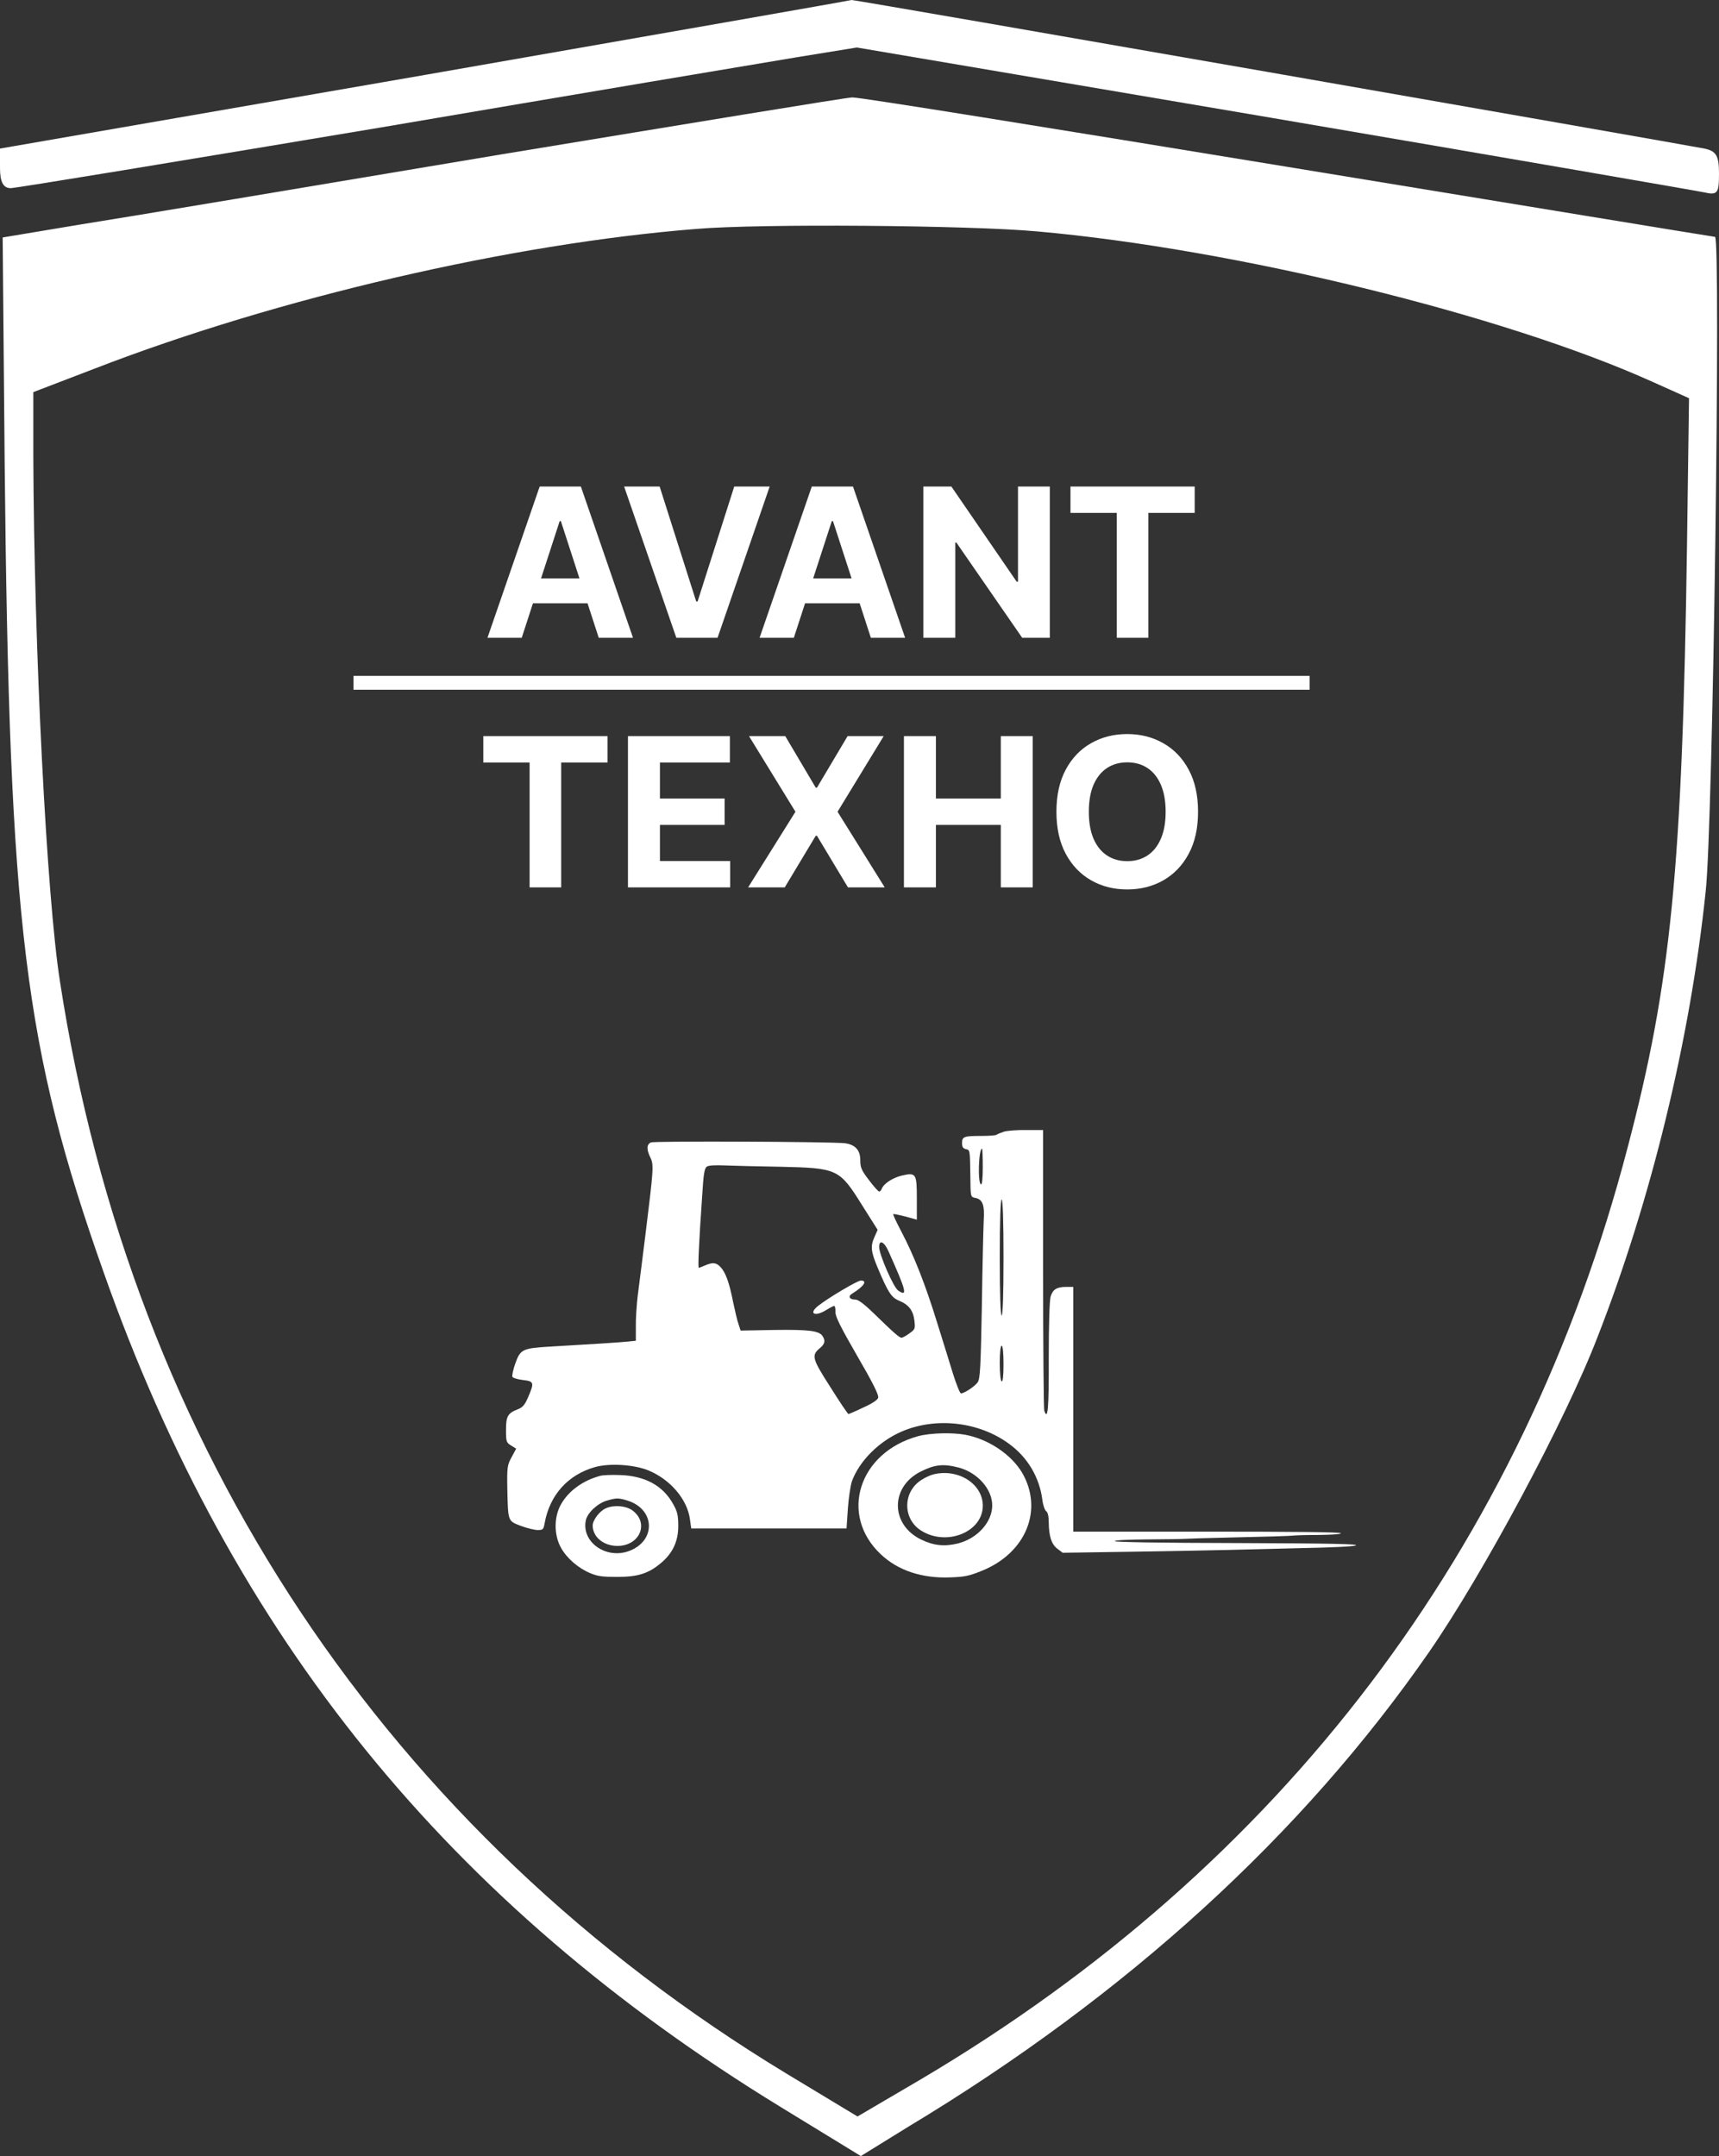 <svg width="248" height="311" viewBox="0 0 248 311" fill="none" xmlns="http://www.w3.org/2000/svg">
<rect x="0" y="0" width="248" height="311" fill="#333333" stroke="none"/>
<path d="M61.327 10.803L0 21.43V24.241C0 26.261 0.481 27.139 1.538 27.139C2.307 27.139 26.242 23.187 54.598 18.444C82.955 13.614 110.158 9.047 114.964 8.256L123.616 6.851L183.693 17.039C216.664 22.66 244.636 27.491 245.885 27.754C247.808 28.193 248 27.842 248 25.031C248 22.484 247.616 21.782 245.885 21.43C241.752 20.64 123.135 -0.088 122.847 0C122.654 0.088 94.971 4.919 61.327 10.803Z" fill="white"/>
<path d="M72.093 22.308C44.89 26.875 17.591 31.443 11.439 32.409L0.385 34.253L0.673 66.925C1.346 133.499 3.461 151.065 14.996 183.649C33.548 236.17 64.788 274.639 112.562 303.886L124.193 311L131.017 306.784C162.546 287.813 187.923 264.627 206.186 238.278C213.972 227.036 225.892 204.816 230.506 192.783C238.196 173.11 243.867 149.835 246.078 128.581C247.135 119.271 248.289 34.165 247.424 34.165C247.231 34.165 219.451 29.598 185.712 24.065C151.972 18.532 123.712 13.965 122.943 14.053C122.174 14.053 99.296 17.829 72.093 22.308ZM149.569 33.375C178.31 35.922 216.952 45.407 238.388 55.068L243.675 57.44L243.386 78.519C242.713 125.243 241.079 141.755 234.831 165.469C219.74 223.26 184.943 269.106 132.844 299.934L123.712 305.291L113.523 299.143C55.944 264.275 19.033 208.944 8.651 141.579C6.729 129.371 4.903 93.362 4.806 65.784V56.562L13.746 53.136C40.084 42.948 73.823 35.131 100.45 33.023C109.678 32.233 139.957 32.497 149.569 33.375Z" fill="white"/>
<line x1="51" y1="98.491" x2="188.936" y2="98.491" stroke="white" stroke-width="2"/>
<path d="M75.27 92H70.326L77.858 70.182H83.803L91.324 92H86.381L80.916 75.168H80.745L75.27 92ZM74.961 83.424H86.637V87.025H74.961V83.424ZM95.168 70.182L100.441 86.758H100.643L105.927 70.182H111.041L103.52 92H97.575L90.043 70.182H95.168ZM114.527 92H109.584L117.116 70.182H123.061L130.582 92H125.639L120.174 75.168H120.003L114.527 92ZM114.218 83.424H125.895V87.025H114.218V83.424ZM151.457 70.182V92H147.473L137.981 78.268H137.821V92H133.208V70.182H137.256L146.674 83.903H146.866V70.182H151.457ZM154.438 73.985V70.182H172.357V73.985H165.677V92H161.117V73.985H154.438ZM69.726 109.985V106.182H87.645V109.985H80.965V128H76.406V109.985H69.726ZM90.596 128V106.182H105.298V109.985H95.209V115.184H104.541V118.987H95.209V124.197H105.34V128H90.596ZM113.29 106.182L117.69 113.618H117.861L122.282 106.182H127.491L120.833 117.091L127.64 128H122.335L117.861 120.553H117.69L113.216 128H107.932L114.76 117.091L108.059 106.182H113.29ZM130.41 128V106.182H135.023V115.184H144.388V106.182H148.99V128H144.388V118.987H135.023V128H130.41ZM172.843 117.091C172.843 119.47 172.392 121.494 171.49 123.163C170.595 124.832 169.373 126.107 167.825 126.988C166.284 127.862 164.551 128.298 162.626 128.298C160.687 128.298 158.947 127.858 157.406 126.977C155.865 126.097 154.647 124.822 153.752 123.153C152.857 121.484 152.41 119.463 152.41 117.091C152.41 114.712 152.857 112.688 153.752 111.018C154.647 109.349 155.865 108.078 157.406 107.205C158.947 106.324 160.687 105.884 162.626 105.884C164.551 105.884 166.284 106.324 167.825 107.205C169.373 108.078 170.595 109.349 171.49 111.018C172.392 112.688 172.843 114.712 172.843 117.091ZM168.166 117.091C168.166 115.55 167.935 114.25 167.474 113.192C167.019 112.134 166.376 111.331 165.545 110.784C164.714 110.237 163.741 109.964 162.626 109.964C161.511 109.964 160.538 110.237 159.707 110.784C158.876 111.331 158.23 112.134 157.768 113.192C157.314 114.25 157.086 115.55 157.086 117.091C157.086 118.632 157.314 119.932 157.768 120.99C158.23 122.048 158.876 122.851 159.707 123.398C160.538 123.945 161.511 124.218 162.626 124.218C163.741 124.218 164.714 123.945 165.545 123.398C166.376 122.851 167.019 122.048 167.474 120.99C167.935 119.932 168.166 118.632 168.166 117.091Z" fill="white"/>
<path d="M144.86 163.233C144.398 163.393 143.909 163.576 143.8 163.668C143.691 163.783 142.712 163.852 141.625 163.852C139.069 163.852 138.797 163.943 138.797 164.883C138.797 165.433 138.933 165.662 139.341 165.754C139.939 165.892 139.939 165.754 139.994 169.811C140.021 172.631 140.021 172.654 140.7 172.791C141.761 172.998 142.06 173.8 141.924 176.001C141.87 177.078 141.734 182.648 141.652 188.379C141.489 197.112 141.407 198.9 141.054 199.382C140.646 199.978 139.123 200.986 138.634 200.986C138.498 200.986 137.982 199.725 137.492 198.167C137.03 196.631 135.997 193.353 135.235 190.9C133.55 185.399 131.837 181.066 130.097 177.766C129.363 176.367 128.792 175.175 128.873 175.129C128.928 175.084 129.716 175.244 130.613 175.473L132.272 175.932V172.906C132.272 169.284 132.163 169.101 130.151 169.559C128.846 169.857 127.514 170.705 127.215 171.462C127.133 171.691 126.97 171.874 126.834 171.874C126.725 171.874 126.046 171.141 125.366 170.224C124.278 168.803 124.115 168.413 124.115 167.359C124.115 165.892 123.381 165.112 121.913 164.906C120.037 164.677 94.425 164.562 93.908 164.791C93.283 165.066 93.256 165.8 93.827 166.969C94.343 168.001 94.289 168.597 93.12 178.064C92.685 181.525 92.195 185.49 92.005 186.889C91.842 188.264 91.706 190.304 91.733 191.405V193.399L90.591 193.513C89.531 193.628 85.289 193.903 79.254 194.247C75.42 194.476 75.066 194.637 74.359 196.631C74.033 197.548 73.843 198.419 73.924 198.602C74.006 198.763 74.659 198.969 75.447 199.061C77.051 199.244 77.106 199.427 76.181 201.559C75.692 202.682 75.42 203.003 74.659 203.301C73.245 203.851 73 204.31 73 206.281C73 207.955 73.054 208.092 73.734 208.505L74.468 208.963L73.816 210.178C73.19 211.324 73.136 211.599 73.19 214.74C73.299 219.508 73.245 219.37 75.148 220.104C76.018 220.425 77.106 220.7 77.568 220.7C78.329 220.7 78.411 220.631 78.574 219.714C79.308 215.634 81.945 212.723 85.833 211.622C87.954 211.026 91.489 211.255 93.555 212.104C96.709 213.41 99.156 216.276 99.536 219.141L99.727 220.47H110.929H122.13L122.321 217.628C122.429 216.069 122.701 214.304 122.892 213.708C123.952 210.751 126.834 207.886 130.097 206.488C135.072 204.356 141.271 205.089 145.594 208.276C148.259 210.224 149.945 213.066 150.38 216.321C150.461 217.078 150.733 217.834 150.923 217.972C151.168 218.132 151.304 218.728 151.304 219.645C151.331 221.639 151.712 222.786 152.582 223.427L153.316 223.978L163.947 223.817C169.765 223.725 175.829 223.611 177.405 223.565C178.982 223.519 183.55 223.404 187.574 223.313C192.169 223.221 195.16 223.084 195.595 222.923C196.139 222.717 192.251 222.625 178.575 222.579C167.047 222.556 160.82 222.442 160.82 222.304C160.82 222.167 162.642 222.075 165.578 222.052C168.188 222.029 170.418 222.006 170.554 221.983C170.663 221.96 174.224 221.846 178.439 221.754C182.68 221.662 186.351 221.548 186.595 221.502C186.867 221.456 188.499 221.41 190.266 221.41C192.196 221.387 193.447 221.296 193.447 221.158C193.447 220.998 186.84 220.929 174.143 220.929H154.839V203.278V185.628H153.86C152.473 185.628 151.902 185.972 151.576 187.003C151.413 187.554 151.304 190.923 151.304 195.874C151.331 203.164 151.168 205.043 150.652 203.462C150.57 203.164 150.488 193.949 150.488 182.969V163.003H148.123C146.791 162.98 145.35 163.095 144.86 163.233ZM141.788 168.344C141.788 170.041 141.679 170.935 141.516 170.843C141.027 170.591 141.19 165.685 141.679 165.685C141.734 165.685 141.788 166.877 141.788 168.344ZM112.56 168.299C120.825 168.482 121.097 168.597 124.36 173.823L126.617 177.399L126.182 178.384C125.556 179.737 125.638 180.516 126.589 182.786C128.112 186.43 128.601 187.164 129.716 187.622C131.103 188.195 131.728 188.998 131.918 190.465C132.054 191.68 132.027 191.748 131.184 192.344C130.722 192.688 130.206 192.963 130.07 192.963C129.77 192.963 129.009 192.321 126.073 189.456C124.632 188.058 123.816 187.462 123.408 187.462C122.565 187.462 122.294 187.003 122.919 186.614C124.632 185.559 125.203 184.711 124.197 184.711C123.707 184.711 119.493 187.21 118.079 188.333C116.584 189.479 117.535 190.006 119.221 188.952C119.738 188.631 120.227 188.379 120.336 188.379C120.472 188.379 120.553 188.768 120.526 189.227C120.499 189.892 121.26 191.405 123.68 195.599C125.91 199.427 126.807 201.238 126.698 201.605C126.617 201.926 125.882 202.43 124.55 203.026C123.463 203.553 122.484 203.966 122.402 203.966C122.321 203.966 121.152 202.247 119.819 200.115C117.155 195.966 117.019 195.508 118.297 194.453C119.004 193.857 119.112 193.399 118.677 192.734C118.188 191.955 116.747 191.771 111.663 191.84L106.85 191.932L106.551 191.015C106.361 190.511 106.035 189.066 105.763 187.806C105.219 185.009 104.675 183.542 103.968 182.786C103.343 182.098 102.826 182.052 101.712 182.533C101.304 182.717 100.869 182.877 100.814 182.877C100.678 182.877 100.814 179.531 101.304 172.448C101.494 169.33 101.63 168.505 101.983 168.276C102.255 168.092 103.234 168.046 104.757 168.115C106.062 168.161 109.569 168.253 112.56 168.299ZM144.779 181.387C144.779 186.82 144.67 189.754 144.507 189.754C144.344 189.754 144.235 186.82 144.235 181.387C144.235 175.955 144.344 173.021 144.507 173.021C144.67 173.021 144.779 175.955 144.779 181.387ZM128.194 180.516C130.749 186.224 130.994 187.118 129.58 186.155C128.9 185.697 126.834 180.952 126.834 179.874C126.834 178.751 127.568 179.095 128.194 180.516ZM144.779 196.768C144.779 198.465 144.67 199.359 144.507 199.267C144.344 199.175 144.235 198.052 144.235 196.608C144.235 195.095 144.344 194.109 144.507 194.109C144.67 194.109 144.779 195.141 144.779 196.768Z" fill="white"/>
<path d="M132.489 207.152C123.871 209.49 121.016 218.522 127.079 224.206C129.553 226.544 133.033 227.691 137.084 227.53C139.178 227.461 139.803 227.324 141.625 226.59C147.987 224.046 150.57 217.811 147.471 212.447C145.921 209.834 142.658 207.61 139.314 206.969C137.438 206.602 134.23 206.693 132.489 207.152ZM138.226 211.668C140.972 212.355 143.148 214.762 143.148 217.146C143.148 219.576 140.972 221.96 138.145 222.648C136.242 223.106 134.692 222.946 132.897 222.075C128.465 219.943 128.411 214.51 132.789 212.287C134.828 211.255 136.051 211.118 138.226 211.668Z" fill="white"/>
<path d="M134.637 212.676C134.202 212.791 133.441 213.135 132.925 213.478C130.233 215.198 130.206 219.072 132.87 220.768C136.541 223.106 141.788 220.997 141.788 217.192C141.788 214.029 138.226 211.782 134.637 212.676Z" fill="white"/>
<path d="M86.595 212.882C84.039 213.57 82 215.083 80.912 217.031C79.906 218.842 79.906 221.432 80.939 223.266C81.782 224.779 83.414 226.2 85.181 226.934C86.241 227.369 86.894 227.461 89.042 227.461C92.032 227.461 93.555 226.98 95.377 225.444C97.062 224.023 97.851 222.326 97.851 220.126C97.851 218.636 97.742 218.063 97.144 217.008C95.676 214.303 93.066 212.882 89.45 212.768C88.253 212.722 86.975 212.768 86.595 212.882ZM90.483 216.435C94.534 217.673 94.697 222.258 90.755 223.725C87.41 224.962 83.822 222.395 84.528 219.255C84.773 218.2 86.214 216.848 87.546 216.458C88.906 216.068 89.178 216.045 90.483 216.435Z" fill="white"/>
<path d="M87.411 217.559C86.514 217.948 85.508 219.255 85.508 220.057C85.508 221.708 87.085 222.991 89.07 222.991C92.332 222.991 93.719 219.645 91.19 217.834C90.266 217.192 88.58 217.054 87.411 217.559Z" fill="white"/>
</svg>
